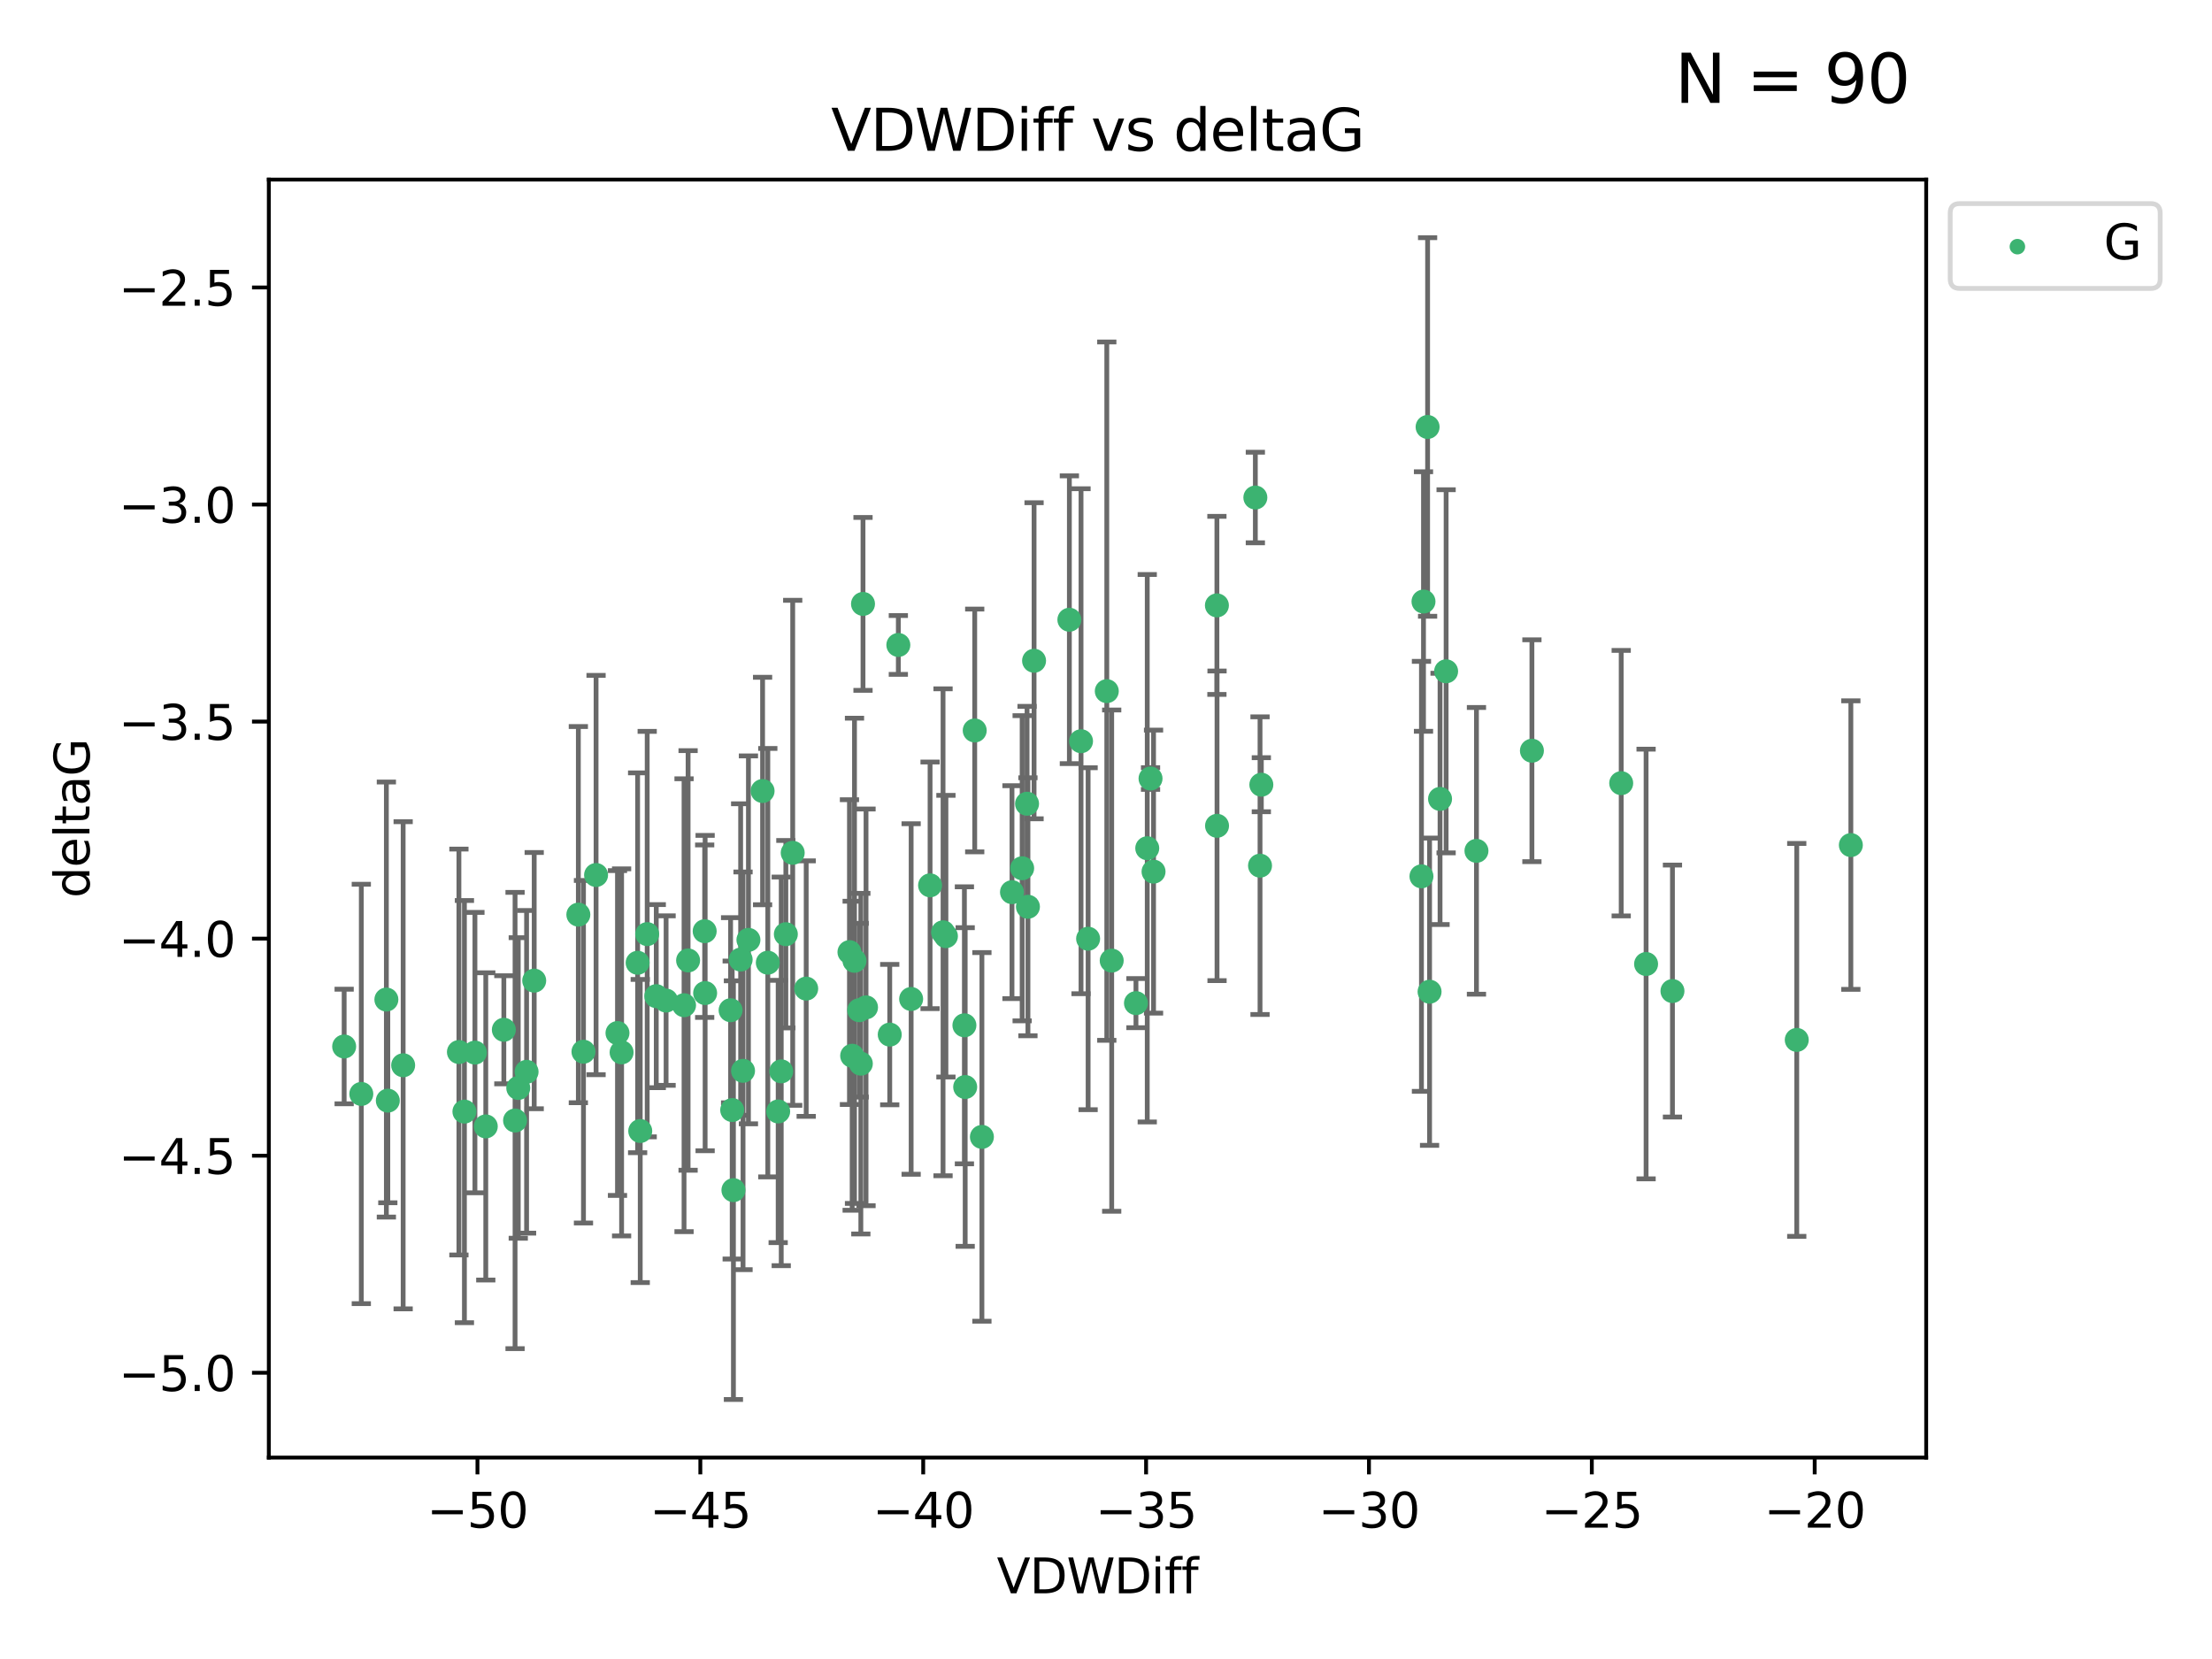 <?xml version="1.0" encoding="utf-8" standalone="no"?>
<!DOCTYPE svg PUBLIC "-//W3C//DTD SVG 1.1//EN"
  "http://www.w3.org/Graphics/SVG/1.1/DTD/svg11.dtd">
<svg xmlns:xlink="http://www.w3.org/1999/xlink" width="460.8pt" height="345.6pt" viewBox="0 0 460.8 345.6" xmlns="http://www.w3.org/2000/svg" version="1.1">
 <defs>
  <style type="text/css">*{stroke-linejoin: round; stroke-linecap: butt}</style>
 </defs>
 <g id="figure_1">
  <g id="patch_1">
   <path d="M 0 345.6 
L 460.8 345.6 
L 460.8 0 
L 0 0 
z
" style="fill: #ffffff"/>
  </g>
  <g id="axes_1">
   <g id="patch_2">
    <path d="M 56 303.64 
L 401.26 303.64 
L 401.26 37.411 
L 56 37.411 
z
" style="fill: #ffffff"/>
   </g>
   <g id="PathCollection_1">
    <defs>
     <path id="m11a1d6ea1d" d="M 0 1.118 
C 0.297 1.118 0.581 1 0.791 0.791 
C 1 0.581 1.118 0.297 1.118 0 
C 1.118 -0.297 1 -0.581 0.791 -0.791 
C 0.581 -1 0.297 -1.118 0 -1.118 
C -0.297 -1.118 -0.581 -1 -0.791 -0.791 
C -1 -0.581 -1.118 -0.297 -1.118 0 
C -1.118 0.297 -1 0.581 -0.791 0.791 
C -0.581 1 -0.297 1.118 0 1.118 
z
" style="stroke: #3cb371"/>
    </defs>
    <g clip-path="url(#pca0e6e0cb2)">
     <use xlink:href="#m11a1d6ea1d" x="152.197" y="210.445" style="fill: #3cb371; stroke: #3cb371"/>
     <use xlink:href="#m11a1d6ea1d" x="96.748" y="231.565" style="fill: #3cb371; stroke: #3cb371"/>
     <use xlink:href="#m11a1d6ea1d" x="109.696" y="223.278" style="fill: #3cb371; stroke: #3cb371"/>
     <use xlink:href="#m11a1d6ea1d" x="120.481" y="190.536" style="fill: #3cb371; stroke: #3cb371"/>
     <use xlink:href="#m11a1d6ea1d" x="155.912" y="195.79" style="fill: #3cb371; stroke: #3cb371"/>
     <use xlink:href="#m11a1d6ea1d" x="75.267" y="227.886" style="fill: #3cb371; stroke: #3cb371"/>
     <use xlink:href="#m11a1d6ea1d" x="146.891" y="206.875" style="fill: #3cb371; stroke: #3cb371"/>
     <use xlink:href="#m11a1d6ea1d" x="142.499" y="209.404" style="fill: #3cb371; stroke: #3cb371"/>
     <use xlink:href="#m11a1d6ea1d" x="83.984" y="221.915" style="fill: #3cb371; stroke: #3cb371"/>
     <use xlink:href="#m11a1d6ea1d" x="71.694" y="218.004" style="fill: #3cb371; stroke: #3cb371"/>
     <use xlink:href="#m11a1d6ea1d" x="178.989" y="210.445" style="fill: #3cb371; stroke: #3cb371"/>
     <use xlink:href="#m11a1d6ea1d" x="201.066" y="226.445" style="fill: #3cb371; stroke: #3cb371"/>
     <use xlink:href="#m11a1d6ea1d" x="179.328" y="221.579" style="fill: #3cb371; stroke: #3cb371"/>
     <use xlink:href="#m11a1d6ea1d" x="80.79" y="229.285" style="fill: #3cb371; stroke: #3cb371"/>
     <use xlink:href="#m11a1d6ea1d" x="154.29" y="199.894" style="fill: #3cb371; stroke: #3cb371"/>
     <use xlink:href="#m11a1d6ea1d" x="152.529" y="231.24" style="fill: #3cb371; stroke: #3cb371"/>
     <use xlink:href="#m11a1d6ea1d" x="121.548" y="219.093" style="fill: #3cb371; stroke: #3cb371"/>
     <use xlink:href="#m11a1d6ea1d" x="101.196" y="234.649" style="fill: #3cb371; stroke: #3cb371"/>
     <use xlink:href="#m11a1d6ea1d" x="165.135" y="177.657" style="fill: #3cb371; stroke: #3cb371"/>
     <use xlink:href="#m11a1d6ea1d" x="193.752" y="184.432" style="fill: #3cb371; stroke: #3cb371"/>
     <use xlink:href="#m11a1d6ea1d" x="176.957" y="198.343" style="fill: #3cb371; stroke: #3cb371"/>
     <use xlink:href="#m11a1d6ea1d" x="178.007" y="200.151" style="fill: #3cb371; stroke: #3cb371"/>
     <use xlink:href="#m11a1d6ea1d" x="134.822" y="194.591" style="fill: #3cb371; stroke: #3cb371"/>
     <use xlink:href="#m11a1d6ea1d" x="128.634" y="215.199" style="fill: #3cb371; stroke: #3cb371"/>
     <use xlink:href="#m11a1d6ea1d" x="136.713" y="207.515" style="fill: #3cb371; stroke: #3cb371"/>
     <use xlink:href="#m11a1d6ea1d" x="95.601" y="219.158" style="fill: #3cb371; stroke: #3cb371"/>
     <use xlink:href="#m11a1d6ea1d" x="167.945" y="205.944" style="fill: #3cb371; stroke: #3cb371"/>
     <use xlink:href="#m11a1d6ea1d" x="80.489" y="208.224" style="fill: #3cb371; stroke: #3cb371"/>
     <use xlink:href="#m11a1d6ea1d" x="180.409" y="209.853" style="fill: #3cb371; stroke: #3cb371"/>
     <use xlink:href="#m11a1d6ea1d" x="200.904" y="213.59" style="fill: #3cb371; stroke: #3cb371"/>
     <use xlink:href="#m11a1d6ea1d" x="107.964" y="226.644" style="fill: #3cb371; stroke: #3cb371"/>
     <use xlink:href="#m11a1d6ea1d" x="107.297" y="233.421" style="fill: #3cb371; stroke: #3cb371"/>
     <use xlink:href="#m11a1d6ea1d" x="124.171" y="182.282" style="fill: #3cb371; stroke: #3cb371"/>
     <use xlink:href="#m11a1d6ea1d" x="98.935" y="219.277" style="fill: #3cb371; stroke: #3cb371"/>
     <use xlink:href="#m11a1d6ea1d" x="129.491" y="219.228" style="fill: #3cb371; stroke: #3cb371"/>
     <use xlink:href="#m11a1d6ea1d" x="162.745" y="223.183" style="fill: #3cb371; stroke: #3cb371"/>
     <use xlink:href="#m11a1d6ea1d" x="159.949" y="200.544" style="fill: #3cb371; stroke: #3cb371"/>
     <use xlink:href="#m11a1d6ea1d" x="158.86" y="164.781" style="fill: #3cb371; stroke: #3cb371"/>
     <use xlink:href="#m11a1d6ea1d" x="185.349" y="215.525" style="fill: #3cb371; stroke: #3cb371"/>
     <use xlink:href="#m11a1d6ea1d" x="138.759" y="208.437" style="fill: #3cb371; stroke: #3cb371"/>
     <use xlink:href="#m11a1d6ea1d" x="179.78" y="125.806" style="fill: #3cb371; stroke: #3cb371"/>
     <use xlink:href="#m11a1d6ea1d" x="154.788" y="223.07" style="fill: #3cb371; stroke: #3cb371"/>
     <use xlink:href="#m11a1d6ea1d" x="111.284" y="204.284" style="fill: #3cb371; stroke: #3cb371"/>
     <use xlink:href="#m11a1d6ea1d" x="177.523" y="219.93" style="fill: #3cb371; stroke: #3cb371"/>
     <use xlink:href="#m11a1d6ea1d" x="152.786" y="247.928" style="fill: #3cb371; stroke: #3cb371"/>
     <use xlink:href="#m11a1d6ea1d" x="143.343" y="200.077" style="fill: #3cb371; stroke: #3cb371"/>
     <use xlink:href="#m11a1d6ea1d" x="104.959" y="214.52" style="fill: #3cb371; stroke: #3cb371"/>
     <use xlink:href="#m11a1d6ea1d" x="132.828" y="200.564" style="fill: #3cb371; stroke: #3cb371"/>
     <use xlink:href="#m11a1d6ea1d" x="133.373" y="235.61" style="fill: #3cb371; stroke: #3cb371"/>
     <use xlink:href="#m11a1d6ea1d" x="162.108" y="231.539" style="fill: #3cb371; stroke: #3cb371"/>
     <use xlink:href="#m11a1d6ea1d" x="240.305" y="181.575" style="fill: #3cb371; stroke: #3cb371"/>
     <use xlink:href="#m11a1d6ea1d" x="222.77" y="129.102" style="fill: #3cb371; stroke: #3cb371"/>
     <use xlink:href="#m11a1d6ea1d" x="253.504" y="126.112" style="fill: #3cb371; stroke: #3cb371"/>
     <use xlink:href="#m11a1d6ea1d" x="296.541" y="125.311" style="fill: #3cb371; stroke: #3cb371"/>
     <use xlink:href="#m11a1d6ea1d" x="196.454" y="194.214" style="fill: #3cb371; stroke: #3cb371"/>
     <use xlink:href="#m11a1d6ea1d" x="236.642" y="208.97" style="fill: #3cb371; stroke: #3cb371"/>
     <use xlink:href="#m11a1d6ea1d" x="214.138" y="188.896" style="fill: #3cb371; stroke: #3cb371"/>
     <use xlink:href="#m11a1d6ea1d" x="189.807" y="208.106" style="fill: #3cb371; stroke: #3cb371"/>
     <use xlink:href="#m11a1d6ea1d" x="204.55" y="236.838" style="fill: #3cb371; stroke: #3cb371"/>
     <use xlink:href="#m11a1d6ea1d" x="253.53" y="172.031" style="fill: #3cb371; stroke: #3cb371"/>
     <use xlink:href="#m11a1d6ea1d" x="210.816" y="185.854" style="fill: #3cb371; stroke: #3cb371"/>
     <use xlink:href="#m11a1d6ea1d" x="146.798" y="193.987" style="fill: #3cb371; stroke: #3cb371"/>
     <use xlink:href="#m11a1d6ea1d" x="226.674" y="195.552" style="fill: #3cb371; stroke: #3cb371"/>
     <use xlink:href="#m11a1d6ea1d" x="197.054" y="195.021" style="fill: #3cb371; stroke: #3cb371"/>
     <use xlink:href="#m11a1d6ea1d" x="319.127" y="156.387" style="fill: #3cb371; stroke: #3cb371"/>
     <use xlink:href="#m11a1d6ea1d" x="213.955" y="167.432" style="fill: #3cb371; stroke: #3cb371"/>
     <use xlink:href="#m11a1d6ea1d" x="215.415" y="137.646" style="fill: #3cb371; stroke: #3cb371"/>
     <use xlink:href="#m11a1d6ea1d" x="230.565" y="143.978" style="fill: #3cb371; stroke: #3cb371"/>
     <use xlink:href="#m11a1d6ea1d" x="337.726" y="163.147" style="fill: #3cb371; stroke: #3cb371"/>
     <use xlink:href="#m11a1d6ea1d" x="348.404" y="206.454" style="fill: #3cb371; stroke: #3cb371"/>
     <use xlink:href="#m11a1d6ea1d" x="163.706" y="194.61" style="fill: #3cb371; stroke: #3cb371"/>
     <use xlink:href="#m11a1d6ea1d" x="262.487" y="180.334" style="fill: #3cb371; stroke: #3cb371"/>
     <use xlink:href="#m11a1d6ea1d" x="238.993" y="176.703" style="fill: #3cb371; stroke: #3cb371"/>
     <use xlink:href="#m11a1d6ea1d" x="187.14" y="134.358" style="fill: #3cb371; stroke: #3cb371"/>
     <use xlink:href="#m11a1d6ea1d" x="261.513" y="103.643" style="fill: #3cb371; stroke: #3cb371"/>
     <use xlink:href="#m11a1d6ea1d" x="301.252" y="139.845" style="fill: #3cb371; stroke: #3cb371"/>
     <use xlink:href="#m11a1d6ea1d" x="212.933" y="180.872" style="fill: #3cb371; stroke: #3cb371"/>
     <use xlink:href="#m11a1d6ea1d" x="225.198" y="154.409" style="fill: #3cb371; stroke: #3cb371"/>
     <use xlink:href="#m11a1d6ea1d" x="203.052" y="152.171" style="fill: #3cb371; stroke: #3cb371"/>
     <use xlink:href="#m11a1d6ea1d" x="239.678" y="162.183" style="fill: #3cb371; stroke: #3cb371"/>
     <use xlink:href="#m11a1d6ea1d" x="231.587" y="200.112" style="fill: #3cb371; stroke: #3cb371"/>
     <use xlink:href="#m11a1d6ea1d" x="297.396" y="88.945" style="fill: #3cb371; stroke: #3cb371"/>
     <use xlink:href="#m11a1d6ea1d" x="307.574" y="177.247" style="fill: #3cb371; stroke: #3cb371"/>
     <use xlink:href="#m11a1d6ea1d" x="262.76" y="163.47" style="fill: #3cb371; stroke: #3cb371"/>
     <use xlink:href="#m11a1d6ea1d" x="297.806" y="206.591" style="fill: #3cb371; stroke: #3cb371"/>
     <use xlink:href="#m11a1d6ea1d" x="296.116" y="182.557" style="fill: #3cb371; stroke: #3cb371"/>
     <use xlink:href="#m11a1d6ea1d" x="374.297" y="216.63" style="fill: #3cb371; stroke: #3cb371"/>
     <use xlink:href="#m11a1d6ea1d" x="342.91" y="200.821" style="fill: #3cb371; stroke: #3cb371"/>
     <use xlink:href="#m11a1d6ea1d" x="299.989" y="166.427" style="fill: #3cb371; stroke: #3cb371"/>
     <use xlink:href="#m11a1d6ea1d" x="385.566" y="176.046" style="fill: #3cb371; stroke: #3cb371"/>
    </g>
   </g>
   <g id="matplotlib.axis_1">
    <g id="xtick_1">
     <g id="line2d_1">
      <defs>
       <path id="mcf27b459b6" d="M 0 0 
L 0 3.5 
" style="stroke: #000000; stroke-width: 0.8"/>
      </defs>
      <g>
       <use xlink:href="#mcf27b459b6" x="99.464" y="303.64" style="stroke: #000000; stroke-width: 0.8"/>
      </g>
     </g>
     <g id="text_1">
      <!-- −50 -->
      <g transform="translate(88.912 318.238)scale(0.1 -0.1)">
       <defs>
        <path id="DejaVuSans-2212" d="M 678 2272 
L 4684 2272 
L 4684 1741 
L 678 1741 
L 678 2272 
z
" transform="scale(0.016)"/>
        <path id="DejaVuSans-35" d="M 691 4666 
L 3169 4666 
L 3169 4134 
L 1269 4134 
L 1269 2991 
Q 1406 3038 1543 3061 
Q 1681 3084 1819 3084 
Q 2600 3084 3056 2656 
Q 3513 2228 3513 1497 
Q 3513 744 3044 326 
Q 2575 -91 1722 -91 
Q 1428 -91 1123 -41 
Q 819 9 494 109 
L 494 744 
Q 775 591 1075 516 
Q 1375 441 1709 441 
Q 2250 441 2565 725 
Q 2881 1009 2881 1497 
Q 2881 1984 2565 2268 
Q 2250 2553 1709 2553 
Q 1456 2553 1204 2497 
Q 953 2441 691 2322 
L 691 4666 
z
" transform="scale(0.016)"/>
        <path id="DejaVuSans-30" d="M 2034 4250 
Q 1547 4250 1301 3770 
Q 1056 3291 1056 2328 
Q 1056 1369 1301 889 
Q 1547 409 2034 409 
Q 2525 409 2770 889 
Q 3016 1369 3016 2328 
Q 3016 3291 2770 3770 
Q 2525 4250 2034 4250 
z
M 2034 4750 
Q 2819 4750 3233 4129 
Q 3647 3509 3647 2328 
Q 3647 1150 3233 529 
Q 2819 -91 2034 -91 
Q 1250 -91 836 529 
Q 422 1150 422 2328 
Q 422 3509 836 4129 
Q 1250 4750 2034 4750 
z
" transform="scale(0.016)"/>
       </defs>
       <use xlink:href="#DejaVuSans-2212"/>
       <use xlink:href="#DejaVuSans-35" x="83.789"/>
       <use xlink:href="#DejaVuSans-30" x="147.412"/>
      </g>
     </g>
    </g>
    <g id="xtick_2">
     <g id="line2d_2">
      <g>
       <use xlink:href="#mcf27b459b6" x="145.893" y="303.64" style="stroke: #000000; stroke-width: 0.8"/>
      </g>
     </g>
     <g id="text_2">
      <!-- −45 -->
      <g transform="translate(135.34 318.238)scale(0.1 -0.1)">
       <defs>
        <path id="DejaVuSans-34" d="M 2419 4116 
L 825 1625 
L 2419 1625 
L 2419 4116 
z
M 2253 4666 
L 3047 4666 
L 3047 1625 
L 3713 1625 
L 3713 1100 
L 3047 1100 
L 3047 0 
L 2419 0 
L 2419 1100 
L 313 1100 
L 313 1709 
L 2253 4666 
z
" transform="scale(0.016)"/>
       </defs>
       <use xlink:href="#DejaVuSans-2212"/>
       <use xlink:href="#DejaVuSans-34" x="83.789"/>
       <use xlink:href="#DejaVuSans-35" x="147.412"/>
      </g>
     </g>
    </g>
    <g id="xtick_3">
     <g id="line2d_3">
      <g>
       <use xlink:href="#mcf27b459b6" x="192.321" y="303.64" style="stroke: #000000; stroke-width: 0.8"/>
      </g>
     </g>
     <g id="text_3">
      <!-- −40 -->
      <g transform="translate(181.769 318.238)scale(0.1 -0.1)">
       <use xlink:href="#DejaVuSans-2212"/>
       <use xlink:href="#DejaVuSans-34" x="83.789"/>
       <use xlink:href="#DejaVuSans-30" x="147.412"/>
      </g>
     </g>
    </g>
    <g id="xtick_4">
     <g id="line2d_4">
      <g>
       <use xlink:href="#mcf27b459b6" x="238.75" y="303.64" style="stroke: #000000; stroke-width: 0.8"/>
      </g>
     </g>
     <g id="text_4">
      <!-- −35 -->
      <g transform="translate(228.197 318.238)scale(0.1 -0.1)">
       <defs>
        <path id="DejaVuSans-33" d="M 2597 2516 
Q 3050 2419 3304 2112 
Q 3559 1806 3559 1356 
Q 3559 666 3084 287 
Q 2609 -91 1734 -91 
Q 1441 -91 1130 -33 
Q 819 25 488 141 
L 488 750 
Q 750 597 1062 519 
Q 1375 441 1716 441 
Q 2309 441 2620 675 
Q 2931 909 2931 1356 
Q 2931 1769 2642 2001 
Q 2353 2234 1838 2234 
L 1294 2234 
L 1294 2753 
L 1863 2753 
Q 2328 2753 2575 2939 
Q 2822 3125 2822 3475 
Q 2822 3834 2567 4026 
Q 2313 4219 1838 4219 
Q 1578 4219 1281 4162 
Q 984 4106 628 3988 
L 628 4550 
Q 988 4650 1302 4700 
Q 1616 4750 1894 4750 
Q 2613 4750 3031 4423 
Q 3450 4097 3450 3541 
Q 3450 3153 3228 2886 
Q 3006 2619 2597 2516 
z
" transform="scale(0.016)"/>
       </defs>
       <use xlink:href="#DejaVuSans-2212"/>
       <use xlink:href="#DejaVuSans-33" x="83.789"/>
       <use xlink:href="#DejaVuSans-35" x="147.412"/>
      </g>
     </g>
    </g>
    <g id="xtick_5">
     <g id="line2d_5">
      <g>
       <use xlink:href="#mcf27b459b6" x="285.178" y="303.64" style="stroke: #000000; stroke-width: 0.8"/>
      </g>
     </g>
     <g id="text_5">
      <!-- −30 -->
      <g transform="translate(274.626 318.238)scale(0.1 -0.1)">
       <use xlink:href="#DejaVuSans-2212"/>
       <use xlink:href="#DejaVuSans-33" x="83.789"/>
       <use xlink:href="#DejaVuSans-30" x="147.412"/>
      </g>
     </g>
    </g>
    <g id="xtick_6">
     <g id="line2d_6">
      <g>
       <use xlink:href="#mcf27b459b6" x="331.606" y="303.64" style="stroke: #000000; stroke-width: 0.8"/>
      </g>
     </g>
     <g id="text_6">
      <!-- −25 -->
      <g transform="translate(321.054 318.238)scale(0.1 -0.1)">
       <defs>
        <path id="DejaVuSans-32" d="M 1228 531 
L 3431 531 
L 3431 0 
L 469 0 
L 469 531 
Q 828 903 1448 1529 
Q 2069 2156 2228 2338 
Q 2531 2678 2651 2914 
Q 2772 3150 2772 3378 
Q 2772 3750 2511 3984 
Q 2250 4219 1831 4219 
Q 1534 4219 1204 4116 
Q 875 4013 500 3803 
L 500 4441 
Q 881 4594 1212 4672 
Q 1544 4750 1819 4750 
Q 2544 4750 2975 4387 
Q 3406 4025 3406 3419 
Q 3406 3131 3298 2873 
Q 3191 2616 2906 2266 
Q 2828 2175 2409 1742 
Q 1991 1309 1228 531 
z
" transform="scale(0.016)"/>
       </defs>
       <use xlink:href="#DejaVuSans-2212"/>
       <use xlink:href="#DejaVuSans-32" x="83.789"/>
       <use xlink:href="#DejaVuSans-35" x="147.412"/>
      </g>
     </g>
    </g>
    <g id="xtick_7">
     <g id="line2d_7">
      <g>
       <use xlink:href="#mcf27b459b6" x="378.035" y="303.64" style="stroke: #000000; stroke-width: 0.8"/>
      </g>
     </g>
     <g id="text_7">
      <!-- −20 -->
      <g transform="translate(367.482 318.238)scale(0.1 -0.1)">
       <use xlink:href="#DejaVuSans-2212"/>
       <use xlink:href="#DejaVuSans-32" x="83.789"/>
       <use xlink:href="#DejaVuSans-30" x="147.412"/>
      </g>
     </g>
    </g>
    <g id="text_8">
     <!-- VDWDiff -->
     <g transform="translate(207.657 331.917)scale(0.1 -0.1)">
      <defs>
       <path id="DejaVuSans-56" d="M 1831 0 
L 50 4666 
L 709 4666 
L 2188 738 
L 3669 4666 
L 4325 4666 
L 2547 0 
L 1831 0 
z
" transform="scale(0.016)"/>
       <path id="DejaVuSans-44" d="M 1259 4147 
L 1259 519 
L 2022 519 
Q 2988 519 3436 956 
Q 3884 1394 3884 2338 
Q 3884 3275 3436 3711 
Q 2988 4147 2022 4147 
L 1259 4147 
z
M 628 4666 
L 1925 4666 
Q 3281 4666 3915 4102 
Q 4550 3538 4550 2338 
Q 4550 1131 3912 565 
Q 3275 0 1925 0 
L 628 0 
L 628 4666 
z
" transform="scale(0.016)"/>
       <path id="DejaVuSans-57" d="M 213 4666 
L 850 4666 
L 1831 722 
L 2809 4666 
L 3519 4666 
L 4500 722 
L 5478 4666 
L 6119 4666 
L 4947 0 
L 4153 0 
L 3169 4050 
L 2175 0 
L 1381 0 
L 213 4666 
z
" transform="scale(0.016)"/>
       <path id="DejaVuSans-69" d="M 603 3500 
L 1178 3500 
L 1178 0 
L 603 0 
L 603 3500 
z
M 603 4863 
L 1178 4863 
L 1178 4134 
L 603 4134 
L 603 4863 
z
" transform="scale(0.016)"/>
       <path id="DejaVuSans-66" d="M 2375 4863 
L 2375 4384 
L 1825 4384 
Q 1516 4384 1395 4259 
Q 1275 4134 1275 3809 
L 1275 3500 
L 2222 3500 
L 2222 3053 
L 1275 3053 
L 1275 0 
L 697 0 
L 697 3053 
L 147 3053 
L 147 3500 
L 697 3500 
L 697 3744 
Q 697 4328 969 4595 
Q 1241 4863 1831 4863 
L 2375 4863 
z
" transform="scale(0.016)"/>
      </defs>
      <use xlink:href="#DejaVuSans-56"/>
      <use xlink:href="#DejaVuSans-44" x="68.408"/>
      <use xlink:href="#DejaVuSans-57" x="145.41"/>
      <use xlink:href="#DejaVuSans-44" x="244.287"/>
      <use xlink:href="#DejaVuSans-69" x="321.289"/>
      <use xlink:href="#DejaVuSans-66" x="349.072"/>
      <use xlink:href="#DejaVuSans-66" x="384.277"/>
     </g>
    </g>
   </g>
   <g id="matplotlib.axis_2">
    <g id="ytick_1">
     <g id="line2d_8">
      <defs>
       <path id="m7d91c2d677" d="M 0 0 
L -3.5 0 
" style="stroke: #000000; stroke-width: 0.8"/>
      </defs>
      <g>
       <use xlink:href="#m7d91c2d677" x="56" y="285.973" style="stroke: #000000; stroke-width: 0.8"/>
      </g>
     </g>
     <g id="text_9">
      <!-- −5.0 -->
      <g transform="translate(24.717 289.772)scale(0.1 -0.1)">
       <defs>
        <path id="DejaVuSans-2e" d="M 684 794 
L 1344 794 
L 1344 0 
L 684 0 
L 684 794 
z
" transform="scale(0.016)"/>
       </defs>
       <use xlink:href="#DejaVuSans-2212"/>
       <use xlink:href="#DejaVuSans-35" x="83.789"/>
       <use xlink:href="#DejaVuSans-2e" x="147.412"/>
       <use xlink:href="#DejaVuSans-30" x="179.199"/>
      </g>
     </g>
    </g>
    <g id="ytick_2">
     <g id="line2d_9">
      <g>
       <use xlink:href="#m7d91c2d677" x="56" y="240.755" style="stroke: #000000; stroke-width: 0.8"/>
      </g>
     </g>
     <g id="text_10">
      <!-- −4.5 -->
      <g transform="translate(24.717 244.554)scale(0.1 -0.1)">
       <use xlink:href="#DejaVuSans-2212"/>
       <use xlink:href="#DejaVuSans-34" x="83.789"/>
       <use xlink:href="#DejaVuSans-2e" x="147.412"/>
       <use xlink:href="#DejaVuSans-35" x="179.199"/>
      </g>
     </g>
    </g>
    <g id="ytick_3">
     <g id="line2d_10">
      <g>
       <use xlink:href="#m7d91c2d677" x="56" y="195.537" style="stroke: #000000; stroke-width: 0.8"/>
      </g>
     </g>
     <g id="text_11">
      <!-- −4.0 -->
      <g transform="translate(24.717 199.336)scale(0.1 -0.1)">
       <use xlink:href="#DejaVuSans-2212"/>
       <use xlink:href="#DejaVuSans-34" x="83.789"/>
       <use xlink:href="#DejaVuSans-2e" x="147.412"/>
       <use xlink:href="#DejaVuSans-30" x="179.199"/>
      </g>
     </g>
    </g>
    <g id="ytick_4">
     <g id="line2d_11">
      <g>
       <use xlink:href="#m7d91c2d677" x="56" y="150.319" style="stroke: #000000; stroke-width: 0.8"/>
      </g>
     </g>
     <g id="text_12">
      <!-- −3.5 -->
      <g transform="translate(24.717 154.119)scale(0.1 -0.1)">
       <use xlink:href="#DejaVuSans-2212"/>
       <use xlink:href="#DejaVuSans-33" x="83.789"/>
       <use xlink:href="#DejaVuSans-2e" x="147.412"/>
       <use xlink:href="#DejaVuSans-35" x="179.199"/>
      </g>
     </g>
    </g>
    <g id="ytick_5">
     <g id="line2d_12">
      <g>
       <use xlink:href="#m7d91c2d677" x="56" y="105.102" style="stroke: #000000; stroke-width: 0.8"/>
      </g>
     </g>
     <g id="text_13">
      <!-- −3.0 -->
      <g transform="translate(24.717 108.901)scale(0.1 -0.1)">
       <use xlink:href="#DejaVuSans-2212"/>
       <use xlink:href="#DejaVuSans-33" x="83.789"/>
       <use xlink:href="#DejaVuSans-2e" x="147.412"/>
       <use xlink:href="#DejaVuSans-30" x="179.199"/>
      </g>
     </g>
    </g>
    <g id="ytick_6">
     <g id="line2d_13">
      <g>
       <use xlink:href="#m7d91c2d677" x="56" y="59.884" style="stroke: #000000; stroke-width: 0.8"/>
      </g>
     </g>
     <g id="text_14">
      <!-- −2.5 -->
      <g transform="translate(24.717 63.683)scale(0.1 -0.1)">
       <use xlink:href="#DejaVuSans-2212"/>
       <use xlink:href="#DejaVuSans-32" x="83.789"/>
       <use xlink:href="#DejaVuSans-2e" x="147.412"/>
       <use xlink:href="#DejaVuSans-35" x="179.199"/>
      </g>
     </g>
    </g>
    <g id="text_15">
     <!-- deltaG -->
     <g transform="translate(18.637 187.064)rotate(-90)scale(0.1 -0.1)">
      <defs>
       <path id="DejaVuSans-64" d="M 2906 2969 
L 2906 4863 
L 3481 4863 
L 3481 0 
L 2906 0 
L 2906 525 
Q 2725 213 2448 61 
Q 2172 -91 1784 -91 
Q 1150 -91 751 415 
Q 353 922 353 1747 
Q 353 2572 751 3078 
Q 1150 3584 1784 3584 
Q 2172 3584 2448 3432 
Q 2725 3281 2906 2969 
z
M 947 1747 
Q 947 1113 1208 752 
Q 1469 391 1925 391 
Q 2381 391 2643 752 
Q 2906 1113 2906 1747 
Q 2906 2381 2643 2742 
Q 2381 3103 1925 3103 
Q 1469 3103 1208 2742 
Q 947 2381 947 1747 
z
" transform="scale(0.016)"/>
       <path id="DejaVuSans-65" d="M 3597 1894 
L 3597 1613 
L 953 1613 
Q 991 1019 1311 708 
Q 1631 397 2203 397 
Q 2534 397 2845 478 
Q 3156 559 3463 722 
L 3463 178 
Q 3153 47 2828 -22 
Q 2503 -91 2169 -91 
Q 1331 -91 842 396 
Q 353 884 353 1716 
Q 353 2575 817 3079 
Q 1281 3584 2069 3584 
Q 2775 3584 3186 3129 
Q 3597 2675 3597 1894 
z
M 3022 2063 
Q 3016 2534 2758 2815 
Q 2500 3097 2075 3097 
Q 1594 3097 1305 2825 
Q 1016 2553 972 2059 
L 3022 2063 
z
" transform="scale(0.016)"/>
       <path id="DejaVuSans-6c" d="M 603 4863 
L 1178 4863 
L 1178 0 
L 603 0 
L 603 4863 
z
" transform="scale(0.016)"/>
       <path id="DejaVuSans-74" d="M 1172 4494 
L 1172 3500 
L 2356 3500 
L 2356 3053 
L 1172 3053 
L 1172 1153 
Q 1172 725 1289 603 
Q 1406 481 1766 481 
L 2356 481 
L 2356 0 
L 1766 0 
Q 1100 0 847 248 
Q 594 497 594 1153 
L 594 3053 
L 172 3053 
L 172 3500 
L 594 3500 
L 594 4494 
L 1172 4494 
z
" transform="scale(0.016)"/>
       <path id="DejaVuSans-61" d="M 2194 1759 
Q 1497 1759 1228 1600 
Q 959 1441 959 1056 
Q 959 750 1161 570 
Q 1363 391 1709 391 
Q 2188 391 2477 730 
Q 2766 1069 2766 1631 
L 2766 1759 
L 2194 1759 
z
M 3341 1997 
L 3341 0 
L 2766 0 
L 2766 531 
Q 2569 213 2275 61 
Q 1981 -91 1556 -91 
Q 1019 -91 701 211 
Q 384 513 384 1019 
Q 384 1609 779 1909 
Q 1175 2209 1959 2209 
L 2766 2209 
L 2766 2266 
Q 2766 2663 2505 2880 
Q 2244 3097 1772 3097 
Q 1472 3097 1187 3025 
Q 903 2953 641 2809 
L 641 3341 
Q 956 3463 1253 3523 
Q 1550 3584 1831 3584 
Q 2591 3584 2966 3190 
Q 3341 2797 3341 1997 
z
" transform="scale(0.016)"/>
       <path id="DejaVuSans-47" d="M 3809 666 
L 3809 1919 
L 2778 1919 
L 2778 2438 
L 4434 2438 
L 4434 434 
Q 4069 175 3628 42 
Q 3188 -91 2688 -91 
Q 1594 -91 976 548 
Q 359 1188 359 2328 
Q 359 3472 976 4111 
Q 1594 4750 2688 4750 
Q 3144 4750 3555 4637 
Q 3966 4525 4313 4306 
L 4313 3634 
Q 3963 3931 3569 4081 
Q 3175 4231 2741 4231 
Q 1884 4231 1454 3753 
Q 1025 3275 1025 2328 
Q 1025 1384 1454 906 
Q 1884 428 2741 428 
Q 3075 428 3337 486 
Q 3600 544 3809 666 
z
" transform="scale(0.016)"/>
      </defs>
      <use xlink:href="#DejaVuSans-64"/>
      <use xlink:href="#DejaVuSans-65" x="63.477"/>
      <use xlink:href="#DejaVuSans-6c" x="125"/>
      <use xlink:href="#DejaVuSans-74" x="152.783"/>
      <use xlink:href="#DejaVuSans-61" x="191.992"/>
      <use xlink:href="#DejaVuSans-47" x="253.271"/>
     </g>
    </g>
   </g>
   <g id="LineCollection_1">
    <path d="M 152.197 229.727 
L 152.197 191.163 
" clip-path="url(#pca0e6e0cb2)" style="fill: none; stroke: #696969"/>
    <path d="M 96.748 275.536 
L 96.748 187.594 
" clip-path="url(#pca0e6e0cb2)" style="fill: none; stroke: #696969"/>
    <path d="M 109.696 256.888 
L 109.696 189.668 
" clip-path="url(#pca0e6e0cb2)" style="fill: none; stroke: #696969"/>
    <path d="M 120.481 229.721 
L 120.481 151.351 
" clip-path="url(#pca0e6e0cb2)" style="fill: none; stroke: #696969"/>
    <path d="M 155.912 234.11 
L 155.912 157.469 
" clip-path="url(#pca0e6e0cb2)" style="fill: none; stroke: #696969"/>
    <path d="M 75.267 271.571 
L 75.267 184.202 
" clip-path="url(#pca0e6e0cb2)" style="fill: none; stroke: #696969"/>
    <path d="M 146.891 239.723 
L 146.891 174.028 
" clip-path="url(#pca0e6e0cb2)" style="fill: none; stroke: #696969"/>
    <path d="M 142.499 256.573 
L 142.499 162.235 
" clip-path="url(#pca0e6e0cb2)" style="fill: none; stroke: #696969"/>
    <path d="M 83.984 272.66 
L 83.984 171.17 
" clip-path="url(#pca0e6e0cb2)" style="fill: none; stroke: #696969"/>
    <path d="M 71.694 229.94 
L 71.694 206.068 
" clip-path="url(#pca0e6e0cb2)" style="fill: none; stroke: #696969"/>
    <path d="M 178.989 228.538 
L 178.989 192.352 
" clip-path="url(#pca0e6e0cb2)" style="fill: none; stroke: #696969"/>
    <path d="M 201.066 259.635 
L 201.066 193.254 
" clip-path="url(#pca0e6e0cb2)" style="fill: none; stroke: #696969"/>
    <path d="M 179.328 257.056 
L 179.328 186.101 
" clip-path="url(#pca0e6e0cb2)" style="fill: none; stroke: #696969"/>
    <path d="M 80.79 250.557 
L 80.79 208.014 
" clip-path="url(#pca0e6e0cb2)" style="fill: none; stroke: #696969"/>
    <path d="M 154.29 232.341 
L 154.29 167.446 
" clip-path="url(#pca0e6e0cb2)" style="fill: none; stroke: #696969"/>
    <path d="M 152.529 262.275 
L 152.529 200.206 
" clip-path="url(#pca0e6e0cb2)" style="fill: none; stroke: #696969"/>
    <path d="M 121.548 254.772 
L 121.548 183.415 
" clip-path="url(#pca0e6e0cb2)" style="fill: none; stroke: #696969"/>
    <path d="M 101.196 266.654 
L 101.196 202.645 
" clip-path="url(#pca0e6e0cb2)" style="fill: none; stroke: #696969"/>
    <path d="M 165.135 230.258 
L 165.135 125.055 
" clip-path="url(#pca0e6e0cb2)" style="fill: none; stroke: #696969"/>
    <path d="M 193.752 210.117 
L 193.752 158.746 
" clip-path="url(#pca0e6e0cb2)" style="fill: none; stroke: #696969"/>
    <path d="M 176.957 230.089 
L 176.957 166.596 
" clip-path="url(#pca0e6e0cb2)" style="fill: none; stroke: #696969"/>
    <path d="M 178.007 250.692 
L 178.007 149.61 
" clip-path="url(#pca0e6e0cb2)" style="fill: none; stroke: #696969"/>
    <path d="M 134.822 236.825 
L 134.822 152.358 
" clip-path="url(#pca0e6e0cb2)" style="fill: none; stroke: #696969"/>
    <path d="M 128.634 249.029 
L 128.634 181.369 
" clip-path="url(#pca0e6e0cb2)" style="fill: none; stroke: #696969"/>
    <path d="M 136.713 226.584 
L 136.713 188.445 
" clip-path="url(#pca0e6e0cb2)" style="fill: none; stroke: #696969"/>
    <path d="M 95.601 261.433 
L 95.601 176.883 
" clip-path="url(#pca0e6e0cb2)" style="fill: none; stroke: #696969"/>
    <path d="M 167.945 232.556 
L 167.945 179.332 
" clip-path="url(#pca0e6e0cb2)" style="fill: none; stroke: #696969"/>
    <path d="M 80.489 253.538 
L 80.489 162.909 
" clip-path="url(#pca0e6e0cb2)" style="fill: none; stroke: #696969"/>
    <path d="M 180.409 251.175 
L 180.409 168.532 
" clip-path="url(#pca0e6e0cb2)" style="fill: none; stroke: #696969"/>
    <path d="M 200.904 242.443 
L 200.904 184.736 
" clip-path="url(#pca0e6e0cb2)" style="fill: none; stroke: #696969"/>
    <path d="M 107.964 257.951 
L 107.964 195.338 
" clip-path="url(#pca0e6e0cb2)" style="fill: none; stroke: #696969"/>
    <path d="M 107.297 280.945 
L 107.297 185.898 
" clip-path="url(#pca0e6e0cb2)" style="fill: none; stroke: #696969"/>
    <path d="M 124.171 223.876 
L 124.171 140.688 
" clip-path="url(#pca0e6e0cb2)" style="fill: none; stroke: #696969"/>
    <path d="M 98.935 248.482 
L 98.935 190.072 
" clip-path="url(#pca0e6e0cb2)" style="fill: none; stroke: #696969"/>
    <path d="M 129.491 257.463 
L 129.491 180.994 
" clip-path="url(#pca0e6e0cb2)" style="fill: none; stroke: #696969"/>
    <path d="M 162.745 263.665 
L 162.745 182.702 
" clip-path="url(#pca0e6e0cb2)" style="fill: none; stroke: #696969"/>
    <path d="M 159.949 245.17 
L 159.949 155.917 
" clip-path="url(#pca0e6e0cb2)" style="fill: none; stroke: #696969"/>
    <path d="M 158.86 188.473 
L 158.86 141.09 
" clip-path="url(#pca0e6e0cb2)" style="fill: none; stroke: #696969"/>
    <path d="M 185.349 230.148 
L 185.349 200.901 
" clip-path="url(#pca0e6e0cb2)" style="fill: none; stroke: #696969"/>
    <path d="M 138.759 226.091 
L 138.759 190.783 
" clip-path="url(#pca0e6e0cb2)" style="fill: none; stroke: #696969"/>
    <path d="M 179.78 143.814 
L 179.78 107.799 
" clip-path="url(#pca0e6e0cb2)" style="fill: none; stroke: #696969"/>
    <path d="M 154.788 264.493 
L 154.788 181.646 
" clip-path="url(#pca0e6e0cb2)" style="fill: none; stroke: #696969"/>
    <path d="M 111.284 230.975 
L 111.284 177.593 
" clip-path="url(#pca0e6e0cb2)" style="fill: none; stroke: #696969"/>
    <path d="M 177.523 252.121 
L 177.523 187.739 
" clip-path="url(#pca0e6e0cb2)" style="fill: none; stroke: #696969"/>
    <path d="M 152.786 291.539 
L 152.786 204.317 
" clip-path="url(#pca0e6e0cb2)" style="fill: none; stroke: #696969"/>
    <path d="M 143.343 243.78 
L 143.343 156.373 
" clip-path="url(#pca0e6e0cb2)" style="fill: none; stroke: #696969"/>
    <path d="M 104.959 225.781 
L 104.959 203.26 
" clip-path="url(#pca0e6e0cb2)" style="fill: none; stroke: #696969"/>
    <path d="M 132.828 240.122 
L 132.828 161.005 
" clip-path="url(#pca0e6e0cb2)" style="fill: none; stroke: #696969"/>
    <path d="M 133.373 267.183 
L 133.373 204.036 
" clip-path="url(#pca0e6e0cb2)" style="fill: none; stroke: #696969"/>
    <path d="M 162.108 258.859 
L 162.108 204.219 
" clip-path="url(#pca0e6e0cb2)" style="fill: none; stroke: #696969"/>
    <path d="M 240.305 211.052 
L 240.305 152.098 
" clip-path="url(#pca0e6e0cb2)" style="fill: none; stroke: #696969"/>
    <path d="M 222.77 159.078 
L 222.77 99.126 
" clip-path="url(#pca0e6e0cb2)" style="fill: none; stroke: #696969"/>
    <path d="M 253.504 144.662 
L 253.504 107.562 
" clip-path="url(#pca0e6e0cb2)" style="fill: none; stroke: #696969"/>
    <path d="M 296.541 152.344 
L 296.541 98.277 
" clip-path="url(#pca0e6e0cb2)" style="fill: none; stroke: #696969"/>
    <path d="M 196.454 244.932 
L 196.454 143.497 
" clip-path="url(#pca0e6e0cb2)" style="fill: none; stroke: #696969"/>
    <path d="M 236.642 214.091 
L 236.642 203.848 
" clip-path="url(#pca0e6e0cb2)" style="fill: none; stroke: #696969"/>
    <path d="M 214.138 215.766 
L 214.138 162.025 
" clip-path="url(#pca0e6e0cb2)" style="fill: none; stroke: #696969"/>
    <path d="M 189.807 244.616 
L 189.807 171.597 
" clip-path="url(#pca0e6e0cb2)" style="fill: none; stroke: #696969"/>
    <path d="M 204.55 275.236 
L 204.55 198.439 
" clip-path="url(#pca0e6e0cb2)" style="fill: none; stroke: #696969"/>
    <path d="M 253.53 204.283 
L 253.53 139.779 
" clip-path="url(#pca0e6e0cb2)" style="fill: none; stroke: #696969"/>
    <path d="M 210.816 208.032 
L 210.816 163.676 
" clip-path="url(#pca0e6e0cb2)" style="fill: none; stroke: #696969"/>
    <path d="M 146.798 211.951 
L 146.798 176.023 
" clip-path="url(#pca0e6e0cb2)" style="fill: none; stroke: #696969"/>
    <path d="M 226.674 231.17 
L 226.674 159.933 
" clip-path="url(#pca0e6e0cb2)" style="fill: none; stroke: #696969"/>
    <path d="M 197.054 224.358 
L 197.054 165.685 
" clip-path="url(#pca0e6e0cb2)" style="fill: none; stroke: #696969"/>
    <path d="M 319.127 179.494 
L 319.127 133.281 
" clip-path="url(#pca0e6e0cb2)" style="fill: none; stroke: #696969"/>
    <path d="M 213.955 187.714 
L 213.955 147.149 
" clip-path="url(#pca0e6e0cb2)" style="fill: none; stroke: #696969"/>
    <path d="M 215.415 170.57 
L 215.415 104.723 
" clip-path="url(#pca0e6e0cb2)" style="fill: none; stroke: #696969"/>
    <path d="M 230.565 216.717 
L 230.565 71.239 
" clip-path="url(#pca0e6e0cb2)" style="fill: none; stroke: #696969"/>
    <path d="M 337.726 190.799 
L 337.726 135.495 
" clip-path="url(#pca0e6e0cb2)" style="fill: none; stroke: #696969"/>
    <path d="M 348.404 232.697 
L 348.404 180.21 
" clip-path="url(#pca0e6e0cb2)" style="fill: none; stroke: #696969"/>
    <path d="M 163.706 214.136 
L 163.706 175.083 
" clip-path="url(#pca0e6e0cb2)" style="fill: none; stroke: #696969"/>
    <path d="M 262.487 211.338 
L 262.487 149.33 
" clip-path="url(#pca0e6e0cb2)" style="fill: none; stroke: #696969"/>
    <path d="M 238.993 233.723 
L 238.993 119.682 
" clip-path="url(#pca0e6e0cb2)" style="fill: none; stroke: #696969"/>
    <path d="M 187.14 140.48 
L 187.14 128.235 
" clip-path="url(#pca0e6e0cb2)" style="fill: none; stroke: #696969"/>
    <path d="M 261.513 113.075 
L 261.513 94.21 
" clip-path="url(#pca0e6e0cb2)" style="fill: none; stroke: #696969"/>
    <path d="M 301.252 177.668 
L 301.252 102.021 
" clip-path="url(#pca0e6e0cb2)" style="fill: none; stroke: #696969"/>
    <path d="M 212.933 212.66 
L 212.933 149.083 
" clip-path="url(#pca0e6e0cb2)" style="fill: none; stroke: #696969"/>
    <path d="M 225.198 207.006 
L 225.198 101.812 
" clip-path="url(#pca0e6e0cb2)" style="fill: none; stroke: #696969"/>
    <path d="M 203.052 177.459 
L 203.052 126.883 
" clip-path="url(#pca0e6e0cb2)" style="fill: none; stroke: #696969"/>
    <path d="M 239.678 164.44 
L 239.678 159.926 
" clip-path="url(#pca0e6e0cb2)" style="fill: none; stroke: #696969"/>
    <path d="M 231.587 252.324 
L 231.587 147.901 
" clip-path="url(#pca0e6e0cb2)" style="fill: none; stroke: #696969"/>
    <path d="M 297.396 128.378 
L 297.396 49.513 
" clip-path="url(#pca0e6e0cb2)" style="fill: none; stroke: #696969"/>
    <path d="M 307.574 207.111 
L 307.574 147.382 
" clip-path="url(#pca0e6e0cb2)" style="fill: none; stroke: #696969"/>
    <path d="M 262.76 169.099 
L 262.76 157.841 
" clip-path="url(#pca0e6e0cb2)" style="fill: none; stroke: #696969"/>
    <path d="M 297.806 238.595 
L 297.806 174.586 
" clip-path="url(#pca0e6e0cb2)" style="fill: none; stroke: #696969"/>
    <path d="M 296.116 227.343 
L 296.116 137.772 
" clip-path="url(#pca0e6e0cb2)" style="fill: none; stroke: #696969"/>
    <path d="M 374.297 257.555 
L 374.297 175.705 
" clip-path="url(#pca0e6e0cb2)" style="fill: none; stroke: #696969"/>
    <path d="M 342.91 245.576 
L 342.91 156.067 
" clip-path="url(#pca0e6e0cb2)" style="fill: none; stroke: #696969"/>
    <path d="M 299.989 192.599 
L 299.989 140.254 
" clip-path="url(#pca0e6e0cb2)" style="fill: none; stroke: #696969"/>
    <path d="M 385.566 206.099 
L 385.566 145.992 
" clip-path="url(#pca0e6e0cb2)" style="fill: none; stroke: #696969"/>
   </g>
   <g id="line2d_14">
    <defs>
     <path id="ma68514e75f" d="M 2 0 
L -2 -0 
" style="stroke: #696969"/>
    </defs>
    <g clip-path="url(#pca0e6e0cb2)">
     <use xlink:href="#ma68514e75f" x="152.197" y="229.727" style="fill: #696969; stroke: #696969"/>
     <use xlink:href="#ma68514e75f" x="96.748" y="275.536" style="fill: #696969; stroke: #696969"/>
     <use xlink:href="#ma68514e75f" x="109.696" y="256.888" style="fill: #696969; stroke: #696969"/>
     <use xlink:href="#ma68514e75f" x="120.481" y="229.721" style="fill: #696969; stroke: #696969"/>
     <use xlink:href="#ma68514e75f" x="155.912" y="234.11" style="fill: #696969; stroke: #696969"/>
     <use xlink:href="#ma68514e75f" x="75.267" y="271.571" style="fill: #696969; stroke: #696969"/>
     <use xlink:href="#ma68514e75f" x="146.891" y="239.723" style="fill: #696969; stroke: #696969"/>
     <use xlink:href="#ma68514e75f" x="142.499" y="256.573" style="fill: #696969; stroke: #696969"/>
     <use xlink:href="#ma68514e75f" x="83.984" y="272.66" style="fill: #696969; stroke: #696969"/>
     <use xlink:href="#ma68514e75f" x="71.694" y="229.94" style="fill: #696969; stroke: #696969"/>
     <use xlink:href="#ma68514e75f" x="178.989" y="228.538" style="fill: #696969; stroke: #696969"/>
     <use xlink:href="#ma68514e75f" x="201.066" y="259.635" style="fill: #696969; stroke: #696969"/>
     <use xlink:href="#ma68514e75f" x="179.328" y="257.056" style="fill: #696969; stroke: #696969"/>
     <use xlink:href="#ma68514e75f" x="80.79" y="250.557" style="fill: #696969; stroke: #696969"/>
     <use xlink:href="#ma68514e75f" x="154.29" y="232.341" style="fill: #696969; stroke: #696969"/>
     <use xlink:href="#ma68514e75f" x="152.529" y="262.275" style="fill: #696969; stroke: #696969"/>
     <use xlink:href="#ma68514e75f" x="121.548" y="254.772" style="fill: #696969; stroke: #696969"/>
     <use xlink:href="#ma68514e75f" x="101.196" y="266.654" style="fill: #696969; stroke: #696969"/>
     <use xlink:href="#ma68514e75f" x="165.135" y="230.258" style="fill: #696969; stroke: #696969"/>
     <use xlink:href="#ma68514e75f" x="193.752" y="210.117" style="fill: #696969; stroke: #696969"/>
     <use xlink:href="#ma68514e75f" x="176.957" y="230.089" style="fill: #696969; stroke: #696969"/>
     <use xlink:href="#ma68514e75f" x="178.007" y="250.692" style="fill: #696969; stroke: #696969"/>
     <use xlink:href="#ma68514e75f" x="134.822" y="236.825" style="fill: #696969; stroke: #696969"/>
     <use xlink:href="#ma68514e75f" x="128.634" y="249.029" style="fill: #696969; stroke: #696969"/>
     <use xlink:href="#ma68514e75f" x="136.713" y="226.584" style="fill: #696969; stroke: #696969"/>
     <use xlink:href="#ma68514e75f" x="95.601" y="261.433" style="fill: #696969; stroke: #696969"/>
     <use xlink:href="#ma68514e75f" x="167.945" y="232.556" style="fill: #696969; stroke: #696969"/>
     <use xlink:href="#ma68514e75f" x="80.489" y="253.538" style="fill: #696969; stroke: #696969"/>
     <use xlink:href="#ma68514e75f" x="180.409" y="251.175" style="fill: #696969; stroke: #696969"/>
     <use xlink:href="#ma68514e75f" x="200.904" y="242.443" style="fill: #696969; stroke: #696969"/>
     <use xlink:href="#ma68514e75f" x="107.964" y="257.951" style="fill: #696969; stroke: #696969"/>
     <use xlink:href="#ma68514e75f" x="107.297" y="280.945" style="fill: #696969; stroke: #696969"/>
     <use xlink:href="#ma68514e75f" x="124.171" y="223.876" style="fill: #696969; stroke: #696969"/>
     <use xlink:href="#ma68514e75f" x="98.935" y="248.482" style="fill: #696969; stroke: #696969"/>
     <use xlink:href="#ma68514e75f" x="129.491" y="257.463" style="fill: #696969; stroke: #696969"/>
     <use xlink:href="#ma68514e75f" x="162.745" y="263.665" style="fill: #696969; stroke: #696969"/>
     <use xlink:href="#ma68514e75f" x="159.949" y="245.17" style="fill: #696969; stroke: #696969"/>
     <use xlink:href="#ma68514e75f" x="158.86" y="188.473" style="fill: #696969; stroke: #696969"/>
     <use xlink:href="#ma68514e75f" x="185.349" y="230.148" style="fill: #696969; stroke: #696969"/>
     <use xlink:href="#ma68514e75f" x="138.759" y="226.091" style="fill: #696969; stroke: #696969"/>
     <use xlink:href="#ma68514e75f" x="179.78" y="143.814" style="fill: #696969; stroke: #696969"/>
     <use xlink:href="#ma68514e75f" x="154.788" y="264.493" style="fill: #696969; stroke: #696969"/>
     <use xlink:href="#ma68514e75f" x="111.284" y="230.975" style="fill: #696969; stroke: #696969"/>
     <use xlink:href="#ma68514e75f" x="177.523" y="252.121" style="fill: #696969; stroke: #696969"/>
     <use xlink:href="#ma68514e75f" x="152.786" y="291.539" style="fill: #696969; stroke: #696969"/>
     <use xlink:href="#ma68514e75f" x="143.343" y="243.78" style="fill: #696969; stroke: #696969"/>
     <use xlink:href="#ma68514e75f" x="104.959" y="225.781" style="fill: #696969; stroke: #696969"/>
     <use xlink:href="#ma68514e75f" x="132.828" y="240.122" style="fill: #696969; stroke: #696969"/>
     <use xlink:href="#ma68514e75f" x="133.373" y="267.183" style="fill: #696969; stroke: #696969"/>
     <use xlink:href="#ma68514e75f" x="162.108" y="258.859" style="fill: #696969; stroke: #696969"/>
     <use xlink:href="#ma68514e75f" x="240.305" y="211.052" style="fill: #696969; stroke: #696969"/>
     <use xlink:href="#ma68514e75f" x="222.77" y="159.078" style="fill: #696969; stroke: #696969"/>
     <use xlink:href="#ma68514e75f" x="253.504" y="144.662" style="fill: #696969; stroke: #696969"/>
     <use xlink:href="#ma68514e75f" x="296.541" y="152.344" style="fill: #696969; stroke: #696969"/>
     <use xlink:href="#ma68514e75f" x="196.454" y="244.932" style="fill: #696969; stroke: #696969"/>
     <use xlink:href="#ma68514e75f" x="236.642" y="214.091" style="fill: #696969; stroke: #696969"/>
     <use xlink:href="#ma68514e75f" x="214.138" y="215.766" style="fill: #696969; stroke: #696969"/>
     <use xlink:href="#ma68514e75f" x="189.807" y="244.616" style="fill: #696969; stroke: #696969"/>
     <use xlink:href="#ma68514e75f" x="204.55" y="275.236" style="fill: #696969; stroke: #696969"/>
     <use xlink:href="#ma68514e75f" x="253.53" y="204.283" style="fill: #696969; stroke: #696969"/>
     <use xlink:href="#ma68514e75f" x="210.816" y="208.032" style="fill: #696969; stroke: #696969"/>
     <use xlink:href="#ma68514e75f" x="146.798" y="211.951" style="fill: #696969; stroke: #696969"/>
     <use xlink:href="#ma68514e75f" x="226.674" y="231.17" style="fill: #696969; stroke: #696969"/>
     <use xlink:href="#ma68514e75f" x="197.054" y="224.358" style="fill: #696969; stroke: #696969"/>
     <use xlink:href="#ma68514e75f" x="319.127" y="179.494" style="fill: #696969; stroke: #696969"/>
     <use xlink:href="#ma68514e75f" x="213.955" y="187.714" style="fill: #696969; stroke: #696969"/>
     <use xlink:href="#ma68514e75f" x="215.415" y="170.57" style="fill: #696969; stroke: #696969"/>
     <use xlink:href="#ma68514e75f" x="230.565" y="216.717" style="fill: #696969; stroke: #696969"/>
     <use xlink:href="#ma68514e75f" x="337.726" y="190.799" style="fill: #696969; stroke: #696969"/>
     <use xlink:href="#ma68514e75f" x="348.404" y="232.697" style="fill: #696969; stroke: #696969"/>
     <use xlink:href="#ma68514e75f" x="163.706" y="214.136" style="fill: #696969; stroke: #696969"/>
     <use xlink:href="#ma68514e75f" x="262.487" y="211.338" style="fill: #696969; stroke: #696969"/>
     <use xlink:href="#ma68514e75f" x="238.993" y="233.723" style="fill: #696969; stroke: #696969"/>
     <use xlink:href="#ma68514e75f" x="187.14" y="140.48" style="fill: #696969; stroke: #696969"/>
     <use xlink:href="#ma68514e75f" x="261.513" y="113.075" style="fill: #696969; stroke: #696969"/>
     <use xlink:href="#ma68514e75f" x="301.252" y="177.668" style="fill: #696969; stroke: #696969"/>
     <use xlink:href="#ma68514e75f" x="212.933" y="212.66" style="fill: #696969; stroke: #696969"/>
     <use xlink:href="#ma68514e75f" x="225.198" y="207.006" style="fill: #696969; stroke: #696969"/>
     <use xlink:href="#ma68514e75f" x="203.052" y="177.459" style="fill: #696969; stroke: #696969"/>
     <use xlink:href="#ma68514e75f" x="239.678" y="164.44" style="fill: #696969; stroke: #696969"/>
     <use xlink:href="#ma68514e75f" x="231.587" y="252.324" style="fill: #696969; stroke: #696969"/>
     <use xlink:href="#ma68514e75f" x="297.396" y="128.378" style="fill: #696969; stroke: #696969"/>
     <use xlink:href="#ma68514e75f" x="307.574" y="207.111" style="fill: #696969; stroke: #696969"/>
     <use xlink:href="#ma68514e75f" x="262.76" y="169.099" style="fill: #696969; stroke: #696969"/>
     <use xlink:href="#ma68514e75f" x="297.806" y="238.595" style="fill: #696969; stroke: #696969"/>
     <use xlink:href="#ma68514e75f" x="296.116" y="227.343" style="fill: #696969; stroke: #696969"/>
     <use xlink:href="#ma68514e75f" x="374.297" y="257.555" style="fill: #696969; stroke: #696969"/>
     <use xlink:href="#ma68514e75f" x="342.91" y="245.576" style="fill: #696969; stroke: #696969"/>
     <use xlink:href="#ma68514e75f" x="299.989" y="192.599" style="fill: #696969; stroke: #696969"/>
     <use xlink:href="#ma68514e75f" x="385.566" y="206.099" style="fill: #696969; stroke: #696969"/>
    </g>
   </g>
   <g id="line2d_15">
    <g clip-path="url(#pca0e6e0cb2)">
     <use xlink:href="#ma68514e75f" x="152.197" y="191.163" style="fill: #696969; stroke: #696969"/>
     <use xlink:href="#ma68514e75f" x="96.748" y="187.594" style="fill: #696969; stroke: #696969"/>
     <use xlink:href="#ma68514e75f" x="109.696" y="189.668" style="fill: #696969; stroke: #696969"/>
     <use xlink:href="#ma68514e75f" x="120.481" y="151.351" style="fill: #696969; stroke: #696969"/>
     <use xlink:href="#ma68514e75f" x="155.912" y="157.469" style="fill: #696969; stroke: #696969"/>
     <use xlink:href="#ma68514e75f" x="75.267" y="184.202" style="fill: #696969; stroke: #696969"/>
     <use xlink:href="#ma68514e75f" x="146.891" y="174.028" style="fill: #696969; stroke: #696969"/>
     <use xlink:href="#ma68514e75f" x="142.499" y="162.235" style="fill: #696969; stroke: #696969"/>
     <use xlink:href="#ma68514e75f" x="83.984" y="171.17" style="fill: #696969; stroke: #696969"/>
     <use xlink:href="#ma68514e75f" x="71.694" y="206.068" style="fill: #696969; stroke: #696969"/>
     <use xlink:href="#ma68514e75f" x="178.989" y="192.352" style="fill: #696969; stroke: #696969"/>
     <use xlink:href="#ma68514e75f" x="201.066" y="193.254" style="fill: #696969; stroke: #696969"/>
     <use xlink:href="#ma68514e75f" x="179.328" y="186.101" style="fill: #696969; stroke: #696969"/>
     <use xlink:href="#ma68514e75f" x="80.79" y="208.014" style="fill: #696969; stroke: #696969"/>
     <use xlink:href="#ma68514e75f" x="154.29" y="167.446" style="fill: #696969; stroke: #696969"/>
     <use xlink:href="#ma68514e75f" x="152.529" y="200.206" style="fill: #696969; stroke: #696969"/>
     <use xlink:href="#ma68514e75f" x="121.548" y="183.415" style="fill: #696969; stroke: #696969"/>
     <use xlink:href="#ma68514e75f" x="101.196" y="202.645" style="fill: #696969; stroke: #696969"/>
     <use xlink:href="#ma68514e75f" x="165.135" y="125.055" style="fill: #696969; stroke: #696969"/>
     <use xlink:href="#ma68514e75f" x="193.752" y="158.746" style="fill: #696969; stroke: #696969"/>
     <use xlink:href="#ma68514e75f" x="176.957" y="166.596" style="fill: #696969; stroke: #696969"/>
     <use xlink:href="#ma68514e75f" x="178.007" y="149.61" style="fill: #696969; stroke: #696969"/>
     <use xlink:href="#ma68514e75f" x="134.822" y="152.358" style="fill: #696969; stroke: #696969"/>
     <use xlink:href="#ma68514e75f" x="128.634" y="181.369" style="fill: #696969; stroke: #696969"/>
     <use xlink:href="#ma68514e75f" x="136.713" y="188.445" style="fill: #696969; stroke: #696969"/>
     <use xlink:href="#ma68514e75f" x="95.601" y="176.883" style="fill: #696969; stroke: #696969"/>
     <use xlink:href="#ma68514e75f" x="167.945" y="179.332" style="fill: #696969; stroke: #696969"/>
     <use xlink:href="#ma68514e75f" x="80.489" y="162.909" style="fill: #696969; stroke: #696969"/>
     <use xlink:href="#ma68514e75f" x="180.409" y="168.532" style="fill: #696969; stroke: #696969"/>
     <use xlink:href="#ma68514e75f" x="200.904" y="184.736" style="fill: #696969; stroke: #696969"/>
     <use xlink:href="#ma68514e75f" x="107.964" y="195.338" style="fill: #696969; stroke: #696969"/>
     <use xlink:href="#ma68514e75f" x="107.297" y="185.898" style="fill: #696969; stroke: #696969"/>
     <use xlink:href="#ma68514e75f" x="124.171" y="140.688" style="fill: #696969; stroke: #696969"/>
     <use xlink:href="#ma68514e75f" x="98.935" y="190.072" style="fill: #696969; stroke: #696969"/>
     <use xlink:href="#ma68514e75f" x="129.491" y="180.994" style="fill: #696969; stroke: #696969"/>
     <use xlink:href="#ma68514e75f" x="162.745" y="182.702" style="fill: #696969; stroke: #696969"/>
     <use xlink:href="#ma68514e75f" x="159.949" y="155.917" style="fill: #696969; stroke: #696969"/>
     <use xlink:href="#ma68514e75f" x="158.86" y="141.09" style="fill: #696969; stroke: #696969"/>
     <use xlink:href="#ma68514e75f" x="185.349" y="200.901" style="fill: #696969; stroke: #696969"/>
     <use xlink:href="#ma68514e75f" x="138.759" y="190.783" style="fill: #696969; stroke: #696969"/>
     <use xlink:href="#ma68514e75f" x="179.78" y="107.799" style="fill: #696969; stroke: #696969"/>
     <use xlink:href="#ma68514e75f" x="154.788" y="181.646" style="fill: #696969; stroke: #696969"/>
     <use xlink:href="#ma68514e75f" x="111.284" y="177.593" style="fill: #696969; stroke: #696969"/>
     <use xlink:href="#ma68514e75f" x="177.523" y="187.739" style="fill: #696969; stroke: #696969"/>
     <use xlink:href="#ma68514e75f" x="152.786" y="204.317" style="fill: #696969; stroke: #696969"/>
     <use xlink:href="#ma68514e75f" x="143.343" y="156.373" style="fill: #696969; stroke: #696969"/>
     <use xlink:href="#ma68514e75f" x="104.959" y="203.26" style="fill: #696969; stroke: #696969"/>
     <use xlink:href="#ma68514e75f" x="132.828" y="161.005" style="fill: #696969; stroke: #696969"/>
     <use xlink:href="#ma68514e75f" x="133.373" y="204.036" style="fill: #696969; stroke: #696969"/>
     <use xlink:href="#ma68514e75f" x="162.108" y="204.219" style="fill: #696969; stroke: #696969"/>
     <use xlink:href="#ma68514e75f" x="240.305" y="152.098" style="fill: #696969; stroke: #696969"/>
     <use xlink:href="#ma68514e75f" x="222.77" y="99.126" style="fill: #696969; stroke: #696969"/>
     <use xlink:href="#ma68514e75f" x="253.504" y="107.562" style="fill: #696969; stroke: #696969"/>
     <use xlink:href="#ma68514e75f" x="296.541" y="98.277" style="fill: #696969; stroke: #696969"/>
     <use xlink:href="#ma68514e75f" x="196.454" y="143.497" style="fill: #696969; stroke: #696969"/>
     <use xlink:href="#ma68514e75f" x="236.642" y="203.848" style="fill: #696969; stroke: #696969"/>
     <use xlink:href="#ma68514e75f" x="214.138" y="162.025" style="fill: #696969; stroke: #696969"/>
     <use xlink:href="#ma68514e75f" x="189.807" y="171.597" style="fill: #696969; stroke: #696969"/>
     <use xlink:href="#ma68514e75f" x="204.55" y="198.439" style="fill: #696969; stroke: #696969"/>
     <use xlink:href="#ma68514e75f" x="253.53" y="139.779" style="fill: #696969; stroke: #696969"/>
     <use xlink:href="#ma68514e75f" x="210.816" y="163.676" style="fill: #696969; stroke: #696969"/>
     <use xlink:href="#ma68514e75f" x="146.798" y="176.023" style="fill: #696969; stroke: #696969"/>
     <use xlink:href="#ma68514e75f" x="226.674" y="159.933" style="fill: #696969; stroke: #696969"/>
     <use xlink:href="#ma68514e75f" x="197.054" y="165.685" style="fill: #696969; stroke: #696969"/>
     <use xlink:href="#ma68514e75f" x="319.127" y="133.281" style="fill: #696969; stroke: #696969"/>
     <use xlink:href="#ma68514e75f" x="213.955" y="147.149" style="fill: #696969; stroke: #696969"/>
     <use xlink:href="#ma68514e75f" x="215.415" y="104.723" style="fill: #696969; stroke: #696969"/>
     <use xlink:href="#ma68514e75f" x="230.565" y="71.239" style="fill: #696969; stroke: #696969"/>
     <use xlink:href="#ma68514e75f" x="337.726" y="135.495" style="fill: #696969; stroke: #696969"/>
     <use xlink:href="#ma68514e75f" x="348.404" y="180.21" style="fill: #696969; stroke: #696969"/>
     <use xlink:href="#ma68514e75f" x="163.706" y="175.083" style="fill: #696969; stroke: #696969"/>
     <use xlink:href="#ma68514e75f" x="262.487" y="149.33" style="fill: #696969; stroke: #696969"/>
     <use xlink:href="#ma68514e75f" x="238.993" y="119.682" style="fill: #696969; stroke: #696969"/>
     <use xlink:href="#ma68514e75f" x="187.14" y="128.235" style="fill: #696969; stroke: #696969"/>
     <use xlink:href="#ma68514e75f" x="261.513" y="94.21" style="fill: #696969; stroke: #696969"/>
     <use xlink:href="#ma68514e75f" x="301.252" y="102.021" style="fill: #696969; stroke: #696969"/>
     <use xlink:href="#ma68514e75f" x="212.933" y="149.083" style="fill: #696969; stroke: #696969"/>
     <use xlink:href="#ma68514e75f" x="225.198" y="101.812" style="fill: #696969; stroke: #696969"/>
     <use xlink:href="#ma68514e75f" x="203.052" y="126.883" style="fill: #696969; stroke: #696969"/>
     <use xlink:href="#ma68514e75f" x="239.678" y="159.926" style="fill: #696969; stroke: #696969"/>
     <use xlink:href="#ma68514e75f" x="231.587" y="147.901" style="fill: #696969; stroke: #696969"/>
     <use xlink:href="#ma68514e75f" x="297.396" y="49.513" style="fill: #696969; stroke: #696969"/>
     <use xlink:href="#ma68514e75f" x="307.574" y="147.382" style="fill: #696969; stroke: #696969"/>
     <use xlink:href="#ma68514e75f" x="262.76" y="157.841" style="fill: #696969; stroke: #696969"/>
     <use xlink:href="#ma68514e75f" x="297.806" y="174.586" style="fill: #696969; stroke: #696969"/>
     <use xlink:href="#ma68514e75f" x="296.116" y="137.772" style="fill: #696969; stroke: #696969"/>
     <use xlink:href="#ma68514e75f" x="374.297" y="175.705" style="fill: #696969; stroke: #696969"/>
     <use xlink:href="#ma68514e75f" x="342.91" y="156.067" style="fill: #696969; stroke: #696969"/>
     <use xlink:href="#ma68514e75f" x="299.989" y="140.254" style="fill: #696969; stroke: #696969"/>
     <use xlink:href="#ma68514e75f" x="385.566" y="145.992" style="fill: #696969; stroke: #696969"/>
    </g>
   </g>
   <g id="line2d_16">
    <defs>
     <path id="md13f794ce4" d="M 0 2 
C 0.53 2 1.039 1.789 1.414 1.414 
C 1.789 1.039 2 0.53 2 0 
C 2 -0.53 1.789 -1.039 1.414 -1.414 
C 1.039 -1.789 0.53 -2 0 -2 
C -0.53 -2 -1.039 -1.789 -1.414 -1.414 
C -1.789 -1.039 -2 -0.53 -2 0 
C -2 0.53 -1.789 1.039 -1.414 1.414 
C -1.039 1.789 -0.53 2 0 2 
z
" style="stroke: #3cb371"/>
    </defs>
    <g clip-path="url(#pca0e6e0cb2)">
     <use xlink:href="#md13f794ce4" x="152.197" y="210.445" style="fill: #3cb371; stroke: #3cb371"/>
     <use xlink:href="#md13f794ce4" x="96.748" y="231.565" style="fill: #3cb371; stroke: #3cb371"/>
     <use xlink:href="#md13f794ce4" x="109.696" y="223.278" style="fill: #3cb371; stroke: #3cb371"/>
     <use xlink:href="#md13f794ce4" x="120.481" y="190.536" style="fill: #3cb371; stroke: #3cb371"/>
     <use xlink:href="#md13f794ce4" x="155.912" y="195.79" style="fill: #3cb371; stroke: #3cb371"/>
     <use xlink:href="#md13f794ce4" x="75.267" y="227.886" style="fill: #3cb371; stroke: #3cb371"/>
     <use xlink:href="#md13f794ce4" x="146.891" y="206.875" style="fill: #3cb371; stroke: #3cb371"/>
     <use xlink:href="#md13f794ce4" x="142.499" y="209.404" style="fill: #3cb371; stroke: #3cb371"/>
     <use xlink:href="#md13f794ce4" x="83.984" y="221.915" style="fill: #3cb371; stroke: #3cb371"/>
     <use xlink:href="#md13f794ce4" x="71.694" y="218.004" style="fill: #3cb371; stroke: #3cb371"/>
     <use xlink:href="#md13f794ce4" x="178.989" y="210.445" style="fill: #3cb371; stroke: #3cb371"/>
     <use xlink:href="#md13f794ce4" x="201.066" y="226.445" style="fill: #3cb371; stroke: #3cb371"/>
     <use xlink:href="#md13f794ce4" x="179.328" y="221.579" style="fill: #3cb371; stroke: #3cb371"/>
     <use xlink:href="#md13f794ce4" x="80.79" y="229.285" style="fill: #3cb371; stroke: #3cb371"/>
     <use xlink:href="#md13f794ce4" x="154.29" y="199.894" style="fill: #3cb371; stroke: #3cb371"/>
     <use xlink:href="#md13f794ce4" x="152.529" y="231.24" style="fill: #3cb371; stroke: #3cb371"/>
     <use xlink:href="#md13f794ce4" x="121.548" y="219.093" style="fill: #3cb371; stroke: #3cb371"/>
     <use xlink:href="#md13f794ce4" x="101.196" y="234.649" style="fill: #3cb371; stroke: #3cb371"/>
     <use xlink:href="#md13f794ce4" x="165.135" y="177.657" style="fill: #3cb371; stroke: #3cb371"/>
     <use xlink:href="#md13f794ce4" x="193.752" y="184.432" style="fill: #3cb371; stroke: #3cb371"/>
     <use xlink:href="#md13f794ce4" x="176.957" y="198.343" style="fill: #3cb371; stroke: #3cb371"/>
     <use xlink:href="#md13f794ce4" x="178.007" y="200.151" style="fill: #3cb371; stroke: #3cb371"/>
     <use xlink:href="#md13f794ce4" x="134.822" y="194.591" style="fill: #3cb371; stroke: #3cb371"/>
     <use xlink:href="#md13f794ce4" x="128.634" y="215.199" style="fill: #3cb371; stroke: #3cb371"/>
     <use xlink:href="#md13f794ce4" x="136.713" y="207.515" style="fill: #3cb371; stroke: #3cb371"/>
     <use xlink:href="#md13f794ce4" x="95.601" y="219.158" style="fill: #3cb371; stroke: #3cb371"/>
     <use xlink:href="#md13f794ce4" x="167.945" y="205.944" style="fill: #3cb371; stroke: #3cb371"/>
     <use xlink:href="#md13f794ce4" x="80.489" y="208.224" style="fill: #3cb371; stroke: #3cb371"/>
     <use xlink:href="#md13f794ce4" x="180.409" y="209.853" style="fill: #3cb371; stroke: #3cb371"/>
     <use xlink:href="#md13f794ce4" x="200.904" y="213.59" style="fill: #3cb371; stroke: #3cb371"/>
     <use xlink:href="#md13f794ce4" x="107.964" y="226.644" style="fill: #3cb371; stroke: #3cb371"/>
     <use xlink:href="#md13f794ce4" x="107.297" y="233.421" style="fill: #3cb371; stroke: #3cb371"/>
     <use xlink:href="#md13f794ce4" x="124.171" y="182.282" style="fill: #3cb371; stroke: #3cb371"/>
     <use xlink:href="#md13f794ce4" x="98.935" y="219.277" style="fill: #3cb371; stroke: #3cb371"/>
     <use xlink:href="#md13f794ce4" x="129.491" y="219.228" style="fill: #3cb371; stroke: #3cb371"/>
     <use xlink:href="#md13f794ce4" x="162.745" y="223.183" style="fill: #3cb371; stroke: #3cb371"/>
     <use xlink:href="#md13f794ce4" x="159.949" y="200.544" style="fill: #3cb371; stroke: #3cb371"/>
     <use xlink:href="#md13f794ce4" x="158.86" y="164.781" style="fill: #3cb371; stroke: #3cb371"/>
     <use xlink:href="#md13f794ce4" x="185.349" y="215.525" style="fill: #3cb371; stroke: #3cb371"/>
     <use xlink:href="#md13f794ce4" x="138.759" y="208.437" style="fill: #3cb371; stroke: #3cb371"/>
     <use xlink:href="#md13f794ce4" x="179.78" y="125.806" style="fill: #3cb371; stroke: #3cb371"/>
     <use xlink:href="#md13f794ce4" x="154.788" y="223.07" style="fill: #3cb371; stroke: #3cb371"/>
     <use xlink:href="#md13f794ce4" x="111.284" y="204.284" style="fill: #3cb371; stroke: #3cb371"/>
     <use xlink:href="#md13f794ce4" x="177.523" y="219.93" style="fill: #3cb371; stroke: #3cb371"/>
     <use xlink:href="#md13f794ce4" x="152.786" y="247.928" style="fill: #3cb371; stroke: #3cb371"/>
     <use xlink:href="#md13f794ce4" x="143.343" y="200.077" style="fill: #3cb371; stroke: #3cb371"/>
     <use xlink:href="#md13f794ce4" x="104.959" y="214.52" style="fill: #3cb371; stroke: #3cb371"/>
     <use xlink:href="#md13f794ce4" x="132.828" y="200.564" style="fill: #3cb371; stroke: #3cb371"/>
     <use xlink:href="#md13f794ce4" x="133.373" y="235.61" style="fill: #3cb371; stroke: #3cb371"/>
     <use xlink:href="#md13f794ce4" x="162.108" y="231.539" style="fill: #3cb371; stroke: #3cb371"/>
     <use xlink:href="#md13f794ce4" x="240.305" y="181.575" style="fill: #3cb371; stroke: #3cb371"/>
     <use xlink:href="#md13f794ce4" x="222.77" y="129.102" style="fill: #3cb371; stroke: #3cb371"/>
     <use xlink:href="#md13f794ce4" x="253.504" y="126.112" style="fill: #3cb371; stroke: #3cb371"/>
     <use xlink:href="#md13f794ce4" x="296.541" y="125.311" style="fill: #3cb371; stroke: #3cb371"/>
     <use xlink:href="#md13f794ce4" x="196.454" y="194.214" style="fill: #3cb371; stroke: #3cb371"/>
     <use xlink:href="#md13f794ce4" x="236.642" y="208.97" style="fill: #3cb371; stroke: #3cb371"/>
     <use xlink:href="#md13f794ce4" x="214.138" y="188.896" style="fill: #3cb371; stroke: #3cb371"/>
     <use xlink:href="#md13f794ce4" x="189.807" y="208.106" style="fill: #3cb371; stroke: #3cb371"/>
     <use xlink:href="#md13f794ce4" x="204.55" y="236.838" style="fill: #3cb371; stroke: #3cb371"/>
     <use xlink:href="#md13f794ce4" x="253.53" y="172.031" style="fill: #3cb371; stroke: #3cb371"/>
     <use xlink:href="#md13f794ce4" x="210.816" y="185.854" style="fill: #3cb371; stroke: #3cb371"/>
     <use xlink:href="#md13f794ce4" x="146.798" y="193.987" style="fill: #3cb371; stroke: #3cb371"/>
     <use xlink:href="#md13f794ce4" x="226.674" y="195.552" style="fill: #3cb371; stroke: #3cb371"/>
     <use xlink:href="#md13f794ce4" x="197.054" y="195.021" style="fill: #3cb371; stroke: #3cb371"/>
     <use xlink:href="#md13f794ce4" x="319.127" y="156.387" style="fill: #3cb371; stroke: #3cb371"/>
     <use xlink:href="#md13f794ce4" x="213.955" y="167.432" style="fill: #3cb371; stroke: #3cb371"/>
     <use xlink:href="#md13f794ce4" x="215.415" y="137.646" style="fill: #3cb371; stroke: #3cb371"/>
     <use xlink:href="#md13f794ce4" x="230.565" y="143.978" style="fill: #3cb371; stroke: #3cb371"/>
     <use xlink:href="#md13f794ce4" x="337.726" y="163.147" style="fill: #3cb371; stroke: #3cb371"/>
     <use xlink:href="#md13f794ce4" x="348.404" y="206.454" style="fill: #3cb371; stroke: #3cb371"/>
     <use xlink:href="#md13f794ce4" x="163.706" y="194.61" style="fill: #3cb371; stroke: #3cb371"/>
     <use xlink:href="#md13f794ce4" x="262.487" y="180.334" style="fill: #3cb371; stroke: #3cb371"/>
     <use xlink:href="#md13f794ce4" x="238.993" y="176.703" style="fill: #3cb371; stroke: #3cb371"/>
     <use xlink:href="#md13f794ce4" x="187.14" y="134.358" style="fill: #3cb371; stroke: #3cb371"/>
     <use xlink:href="#md13f794ce4" x="261.513" y="103.643" style="fill: #3cb371; stroke: #3cb371"/>
     <use xlink:href="#md13f794ce4" x="301.252" y="139.845" style="fill: #3cb371; stroke: #3cb371"/>
     <use xlink:href="#md13f794ce4" x="212.933" y="180.872" style="fill: #3cb371; stroke: #3cb371"/>
     <use xlink:href="#md13f794ce4" x="225.198" y="154.409" style="fill: #3cb371; stroke: #3cb371"/>
     <use xlink:href="#md13f794ce4" x="203.052" y="152.171" style="fill: #3cb371; stroke: #3cb371"/>
     <use xlink:href="#md13f794ce4" x="239.678" y="162.183" style="fill: #3cb371; stroke: #3cb371"/>
     <use xlink:href="#md13f794ce4" x="231.587" y="200.112" style="fill: #3cb371; stroke: #3cb371"/>
     <use xlink:href="#md13f794ce4" x="297.396" y="88.945" style="fill: #3cb371; stroke: #3cb371"/>
     <use xlink:href="#md13f794ce4" x="307.574" y="177.247" style="fill: #3cb371; stroke: #3cb371"/>
     <use xlink:href="#md13f794ce4" x="262.76" y="163.47" style="fill: #3cb371; stroke: #3cb371"/>
     <use xlink:href="#md13f794ce4" x="297.806" y="206.591" style="fill: #3cb371; stroke: #3cb371"/>
     <use xlink:href="#md13f794ce4" x="296.116" y="182.557" style="fill: #3cb371; stroke: #3cb371"/>
     <use xlink:href="#md13f794ce4" x="374.297" y="216.63" style="fill: #3cb371; stroke: #3cb371"/>
     <use xlink:href="#md13f794ce4" x="342.91" y="200.821" style="fill: #3cb371; stroke: #3cb371"/>
     <use xlink:href="#md13f794ce4" x="299.989" y="166.427" style="fill: #3cb371; stroke: #3cb371"/>
     <use xlink:href="#md13f794ce4" x="385.566" y="176.046" style="fill: #3cb371; stroke: #3cb371"/>
    </g>
   </g>
   <g id="patch_3">
    <path d="M 56 303.64 
L 56 37.411 
" style="fill: none; stroke: #000000; stroke-width: 0.8; stroke-linejoin: miter; stroke-linecap: square"/>
   </g>
   <g id="patch_4">
    <path d="M 401.26 303.64 
L 401.26 37.411 
" style="fill: none; stroke: #000000; stroke-width: 0.8; stroke-linejoin: miter; stroke-linecap: square"/>
   </g>
   <g id="patch_5">
    <path d="M 56 303.64 
L 401.26 303.64 
" style="fill: none; stroke: #000000; stroke-width: 0.8; stroke-linejoin: miter; stroke-linecap: square"/>
   </g>
   <g id="patch_6">
    <path d="M 56 37.411 
L 401.26 37.411 
" style="fill: none; stroke: #000000; stroke-width: 0.8; stroke-linejoin: miter; stroke-linecap: square"/>
   </g>
   <g id="text_16">
    <!-- N = 90 -->
    <g transform="translate(348.888 21.426)scale(0.14 -0.14)">
     <defs>
      <path id="DejaVuSans-4e" d="M 628 4666 
L 1478 4666 
L 3547 763 
L 3547 4666 
L 4159 4666 
L 4159 0 
L 3309 0 
L 1241 3903 
L 1241 0 
L 628 0 
L 628 4666 
z
" transform="scale(0.016)"/>
      <path id="DejaVuSans-20" transform="scale(0.016)"/>
      <path id="DejaVuSans-3d" d="M 678 2906 
L 4684 2906 
L 4684 2381 
L 678 2381 
L 678 2906 
z
M 678 1631 
L 4684 1631 
L 4684 1100 
L 678 1100 
L 678 1631 
z
" transform="scale(0.016)"/>
      <path id="DejaVuSans-39" d="M 703 97 
L 703 672 
Q 941 559 1184 500 
Q 1428 441 1663 441 
Q 2288 441 2617 861 
Q 2947 1281 2994 2138 
Q 2813 1869 2534 1725 
Q 2256 1581 1919 1581 
Q 1219 1581 811 2004 
Q 403 2428 403 3163 
Q 403 3881 828 4315 
Q 1253 4750 1959 4750 
Q 2769 4750 3195 4129 
Q 3622 3509 3622 2328 
Q 3622 1225 3098 567 
Q 2575 -91 1691 -91 
Q 1453 -91 1209 -44 
Q 966 3 703 97 
z
M 1959 2075 
Q 2384 2075 2632 2365 
Q 2881 2656 2881 3163 
Q 2881 3666 2632 3958 
Q 2384 4250 1959 4250 
Q 1534 4250 1286 3958 
Q 1038 3666 1038 3163 
Q 1038 2656 1286 2365 
Q 1534 2075 1959 2075 
z
" transform="scale(0.016)"/>
     </defs>
     <use xlink:href="#DejaVuSans-4e"/>
     <use xlink:href="#DejaVuSans-20" x="74.805"/>
     <use xlink:href="#DejaVuSans-3d" x="106.592"/>
     <use xlink:href="#DejaVuSans-20" x="190.381"/>
     <use xlink:href="#DejaVuSans-39" x="222.168"/>
     <use xlink:href="#DejaVuSans-30" x="285.791"/>
    </g>
   </g>
   <g id="text_17">
    <!-- VDWDiff vs deltaG -->
    <g transform="translate(173.125 31.411)scale(0.12 -0.12)">
     <defs>
      <path id="DejaVuSans-76" d="M 191 3500 
L 800 3500 
L 1894 563 
L 2988 3500 
L 3597 3500 
L 2284 0 
L 1503 0 
L 191 3500 
z
" transform="scale(0.016)"/>
      <path id="DejaVuSans-73" d="M 2834 3397 
L 2834 2853 
Q 2591 2978 2328 3040 
Q 2066 3103 1784 3103 
Q 1356 3103 1142 2972 
Q 928 2841 928 2578 
Q 928 2378 1081 2264 
Q 1234 2150 1697 2047 
L 1894 2003 
Q 2506 1872 2764 1633 
Q 3022 1394 3022 966 
Q 3022 478 2636 193 
Q 2250 -91 1575 -91 
Q 1294 -91 989 -36 
Q 684 19 347 128 
L 347 722 
Q 666 556 975 473 
Q 1284 391 1588 391 
Q 1994 391 2212 530 
Q 2431 669 2431 922 
Q 2431 1156 2273 1281 
Q 2116 1406 1581 1522 
L 1381 1569 
Q 847 1681 609 1914 
Q 372 2147 372 2553 
Q 372 3047 722 3315 
Q 1072 3584 1716 3584 
Q 2034 3584 2315 3537 
Q 2597 3491 2834 3397 
z
" transform="scale(0.016)"/>
     </defs>
     <use xlink:href="#DejaVuSans-56"/>
     <use xlink:href="#DejaVuSans-44" x="68.408"/>
     <use xlink:href="#DejaVuSans-57" x="145.41"/>
     <use xlink:href="#DejaVuSans-44" x="244.287"/>
     <use xlink:href="#DejaVuSans-69" x="321.289"/>
     <use xlink:href="#DejaVuSans-66" x="349.072"/>
     <use xlink:href="#DejaVuSans-66" x="384.277"/>
     <use xlink:href="#DejaVuSans-20" x="419.482"/>
     <use xlink:href="#DejaVuSans-76" x="451.27"/>
     <use xlink:href="#DejaVuSans-73" x="510.449"/>
     <use xlink:href="#DejaVuSans-20" x="562.549"/>
     <use xlink:href="#DejaVuSans-64" x="594.336"/>
     <use xlink:href="#DejaVuSans-65" x="657.812"/>
     <use xlink:href="#DejaVuSans-6c" x="719.336"/>
     <use xlink:href="#DejaVuSans-74" x="747.119"/>
     <use xlink:href="#DejaVuSans-61" x="786.328"/>
     <use xlink:href="#DejaVuSans-47" x="847.607"/>
    </g>
   </g>
   <g id="legend_1">
    <g id="patch_7">
     <path d="M 408.26 60.089 
L 448.008 60.089 
Q 450.008 60.089 450.008 58.089 
L 450.008 44.411 
Q 450.008 42.411 448.008 42.411 
L 408.26 42.411 
Q 406.26 42.411 406.26 44.411 
L 406.26 58.089 
Q 406.26 60.089 408.26 60.089 
z
" style="fill: #ffffff; opacity: 0.8; stroke: #cccccc; stroke-linejoin: miter"/>
    </g>
    <g id="PathCollection_2">
     <g>
      <use xlink:href="#m11a1d6ea1d" x="420.26" y="51.385" style="fill: #3cb371; stroke: #3cb371"/>
     </g>
    </g>
    <g id="text_18">
     <!-- G -->
     <g transform="translate(438.26 54.01)scale(0.1 -0.1)">
      <use xlink:href="#DejaVuSans-47"/>
     </g>
    </g>
   </g>
  </g>
 </g>
 <defs>
  <clipPath id="pca0e6e0cb2">
   <rect x="56" y="37.411" width="345.26" height="266.229"/>
  </clipPath>
 </defs>
</svg>
